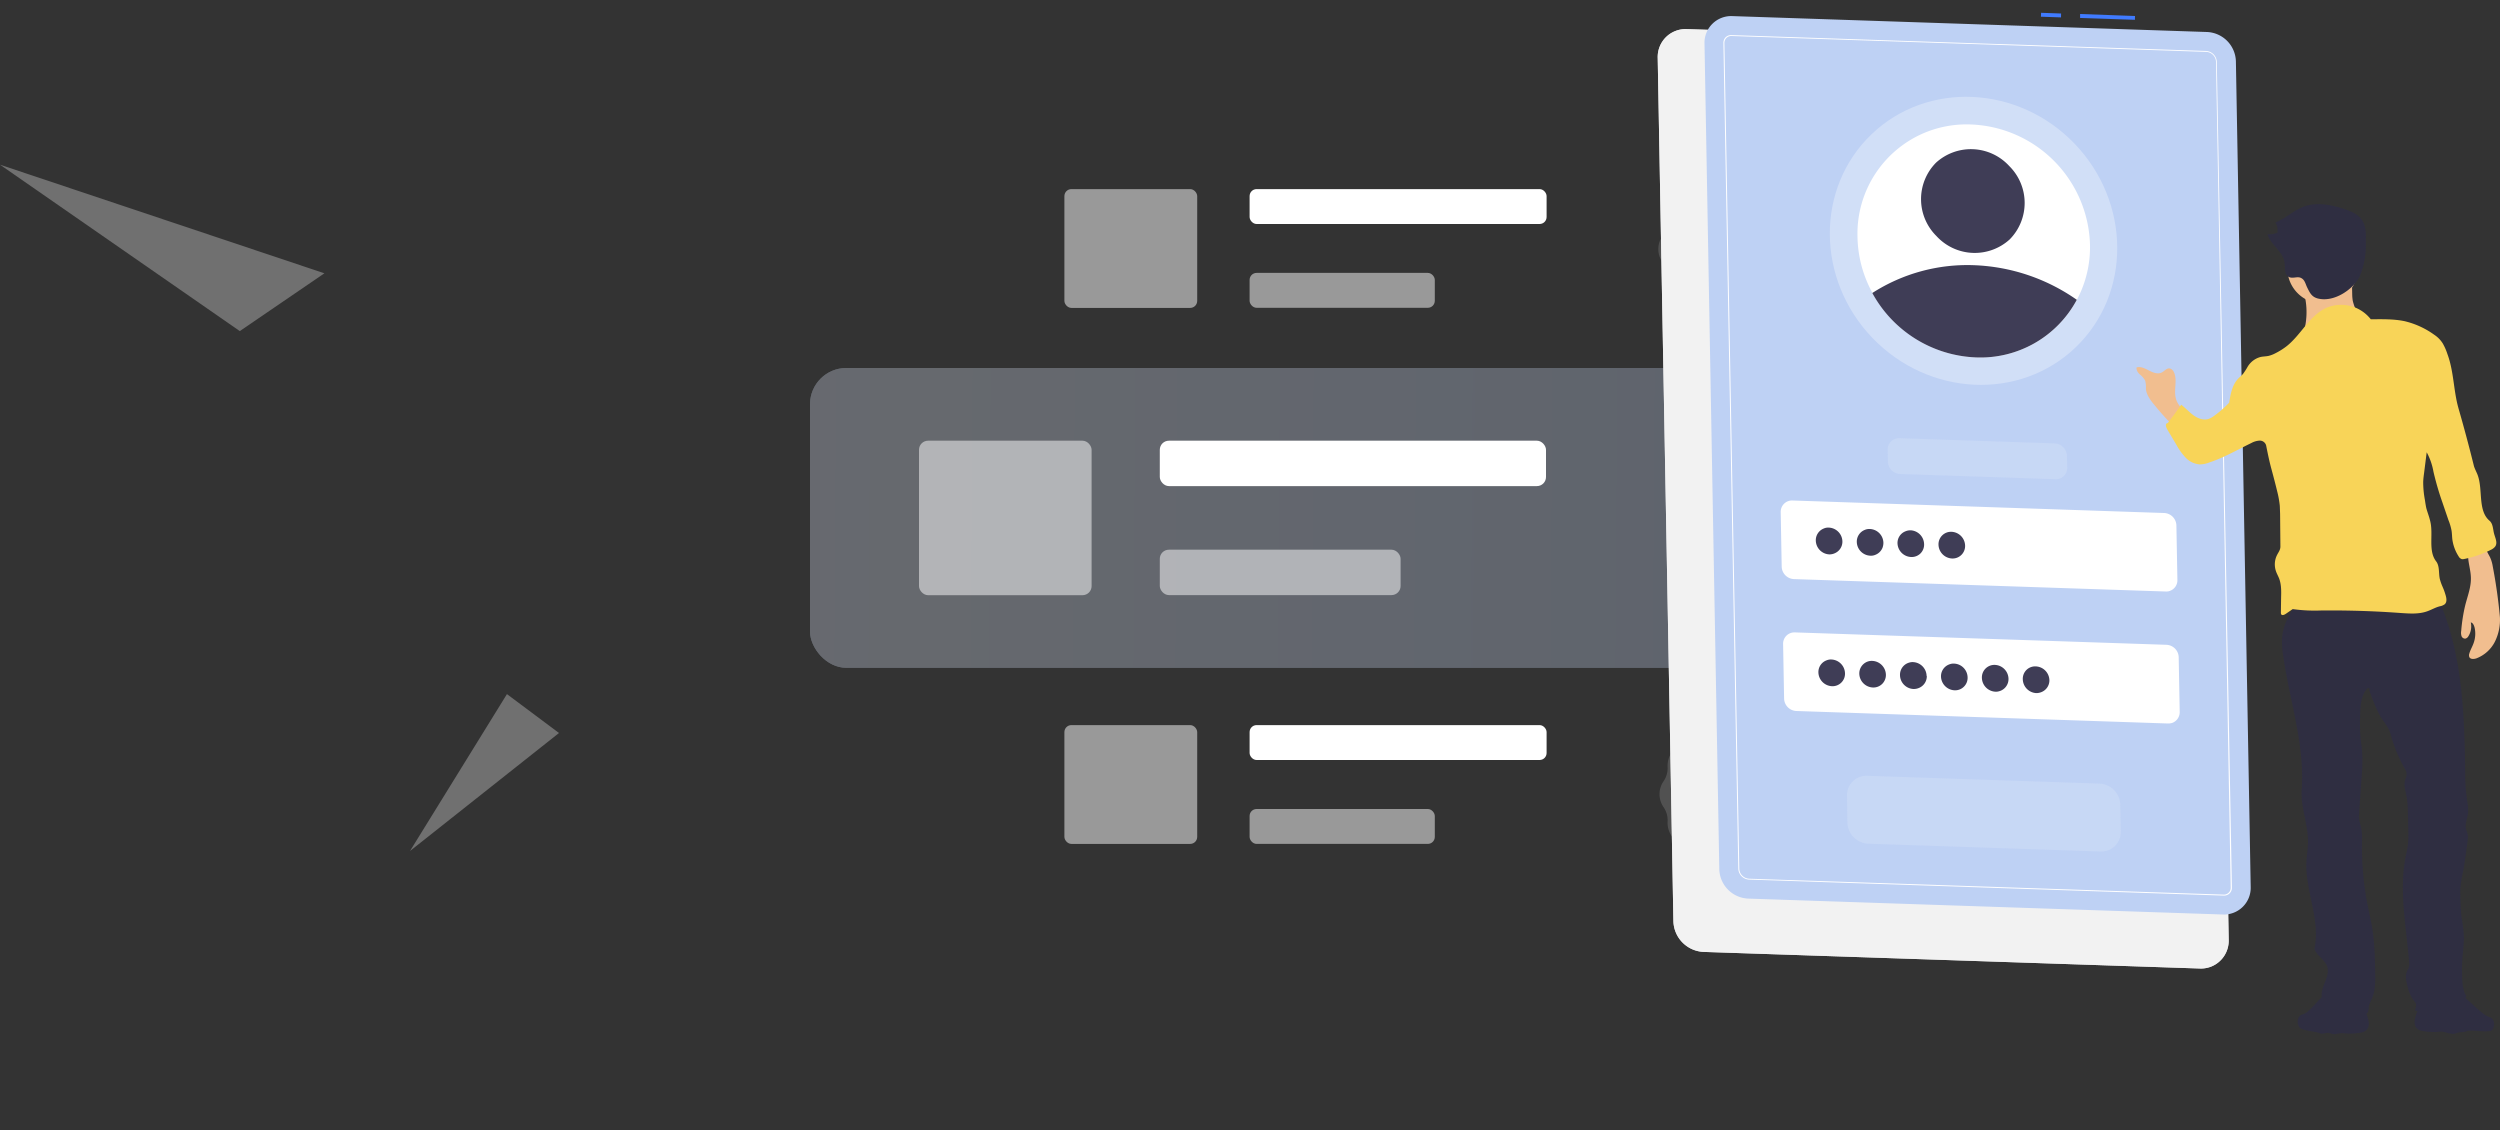 <svg width="250" height="113" fill="none" xmlns="http://www.w3.org/2000/svg"><rect width="100%" height="100%" fill="#333333" stroke="none"/><path d="M189.34 24.4l-1.77-1.77.86-.86a.3.3 0 00-.12-.5l-5.14-1.72a.3.3 0 00-.31.08.3.3 0 00-.08.3l1.71 5.15a.3.3 0 00.5.13l.86-.87 1.77 1.77a.3.3 0 00.43 0l1.3-1.28a.3.3 0 000-.43z" fill="white"></path><g opacity=".3"><rect x="81" y="36.8" width="126.75" height="29.98" rx="3.63" fill="#BED1F4"></rect><rect x="81" y="36.8" width="126.75" height="29.98" rx="3.63" fill="url(#paint0_linear)"></rect></g><g opacity=".7"><path d="M190.5 50.19a2.97 2.97 0 010 3.37 2.98 2.98 0 00-.52 1.86v.02a3.05 3.05 0 01-1.74 2.9l-.02.01a3.13 3.13 0 00-1.4 1.36h-.01a3.21 3.21 0 01-3.02 1.69h-.02a3.27 3.27 0 00-1.93.5 3.3 3.3 0 01-3.51 0 3.27 3.27 0 00-1.93-.5h-.03a3.2 3.2 0 01-3.02-1.68v-.01a3.13 3.13 0 00-1.41-1.36h-.01a3.05 3.05 0 01-1.75-2.9v-.03a2.98 2.98 0 00-.52-1.86 2.97 2.97 0 010-3.37 2.98 2.98 0 00.52-1.86v-.02a3.05 3.05 0 011.75-2.91 3.13 3.13 0 001.42-1.36v-.01a3.2 3.2 0 013.02-1.68h.03a3.29 3.29 0 001.93-.5 3.3 3.3 0 013.5 0c.58.36 1.26.54 1.94.5h.02c1.26-.07 2.45.6 3.02 1.68.32.6.81 1.08 1.41 1.37h.02a3.05 3.05 0 011.74 2.9v.03c-.04.66.15 1.31.52 1.86z" fill="#BED1F4"></path><path d="M190.5 50.19a2.97 2.97 0 010 3.37 2.98 2.98 0 00-.52 1.86v.02a3.05 3.05 0 01-1.74 2.9l-.02.01a3.13 3.13 0 00-1.4 1.36h-.01a3.21 3.21 0 01-3.02 1.69h-.02a3.27 3.27 0 00-1.93.5 3.3 3.3 0 01-3.51 0 3.27 3.27 0 00-1.93-.5h-.03a3.2 3.2 0 01-3.02-1.68v-.01a3.13 3.13 0 00-1.41-1.36h-.01a3.05 3.05 0 01-1.75-2.9v-.03a2.98 2.98 0 00-.52-1.86 2.97 2.97 0 010-3.37 2.98 2.98 0 00.52-1.86v-.02a3.05 3.05 0 011.75-2.91 3.13 3.13 0 001.42-1.36v-.01a3.2 3.2 0 013.02-1.68h.03a3.29 3.29 0 001.93-.5 3.3 3.3 0 013.5 0c.58.36 1.26.54 1.94.5h.02c1.26-.07 2.45.6 3.02 1.68.32.6.81 1.08 1.41 1.37h.02a3.05 3.05 0 011.74 2.9v.03c-.04.66.15 1.31.52 1.86z" fill="url(#paint1_linear)"></path><path opacity=".35" d="M177.91 55.71a.37.37 0 01-.32-.18.37.37 0 01.01-.38l4.34-6.95a.37.37 0 11.62.4l-4.34 6.94a.37.37 0 01-.3.17zm.2-3.82c-.9 0-1.62-.83-1.62-1.84s.72-1.85 1.62-1.85c.89 0 1.61.83 1.61 1.85 0 1.01-.72 1.84-1.61 1.84zm0-2.95c-.5 0-.89.5-.89 1.1s.4 1.12.89 1.12c.48 0 .88-.5.88-1.11 0-.62-.4-1.11-.88-1.11zm3.94 6.6c-.89 0-1.61-.82-1.61-1.84s.72-1.85 1.61-1.85c.9 0 1.62.83 1.62 1.85s-.72 1.84-1.62 1.84zm0-2.95c-.48 0-.88.5-.88 1.1 0 .62.4 1.12.88 1.12s.89-.5.89-1.11c0-.61-.4-1.11-.89-1.11z" fill="#3F3D56"></path></g><g opacity=".15"><path d="M182.27 23.61c.54.78.54 1.82 0 2.6a2.3 2.3 0 00-.4 1.42v.02c.06.94-.47 1.82-1.34 2.24a2.4 2.4 0 00-1.1 1.04v.01a2.47 2.47 0 01-2.32 1.3h-.02a2.52 2.52 0 00-1.48.38c-.83.52-1.88.52-2.7 0a2.51 2.51 0 00-1.49-.39h-.01a2.47 2.47 0 01-2.33-1.29 2.4 2.4 0 00-1.08-1.05h-.01a2.35 2.35 0 01-1.35-2.24v-.02a2.3 2.3 0 00-.4-1.42 2.28 2.28 0 010-2.6 2.29 2.29 0 00.4-1.43v-.01a2.35 2.35 0 011.35-2.24 2.41 2.41 0 001.09-1.05 2.47 2.47 0 012.33-1.3h.01a2.52 2.52 0 001.49-.38 2.53 2.53 0 012.7 0c.44.28.96.41 1.48.38h.02c.97-.05 1.88.46 2.32 1.3.25.46.63.82 1.1 1.05a2.35 2.35 0 011.34 2.24v.01c-.03.51.11 1.01.4 1.43z" fill="white"></path><path d="M172.59 27.86a.28.28 0 01-.24-.43l3.34-5.34a.28.28 0 11.48.3l-3.34 5.34a.28.28 0 01-.24.13zm.15-2.94c-.69 0-1.24-.63-1.24-1.42 0-.78.55-1.41 1.24-1.41s1.24.63 1.24 1.41c0 .79-.55 1.42-1.24 1.42zm0-2.27c-.38 0-.68.38-.68.85 0 .48.3.86.68.86.38 0 .68-.38.68-.85 0-.48-.3-.86-.68-.86zm3.04 5.08c-.69 0-1.25-.64-1.25-1.42 0-.78.56-1.42 1.25-1.42.68 0 1.24.64 1.24 1.42 0 .78-.56 1.42-1.24 1.42zm0-2.27c-.38 0-.68.38-.68.85s.3.86.68.86c.37 0 .68-.39.68-.86s-.3-.85-.68-.85z" fill="#5044D0"></path></g><g opacity=".15"><path d="M182.39 78.13a2.29 2.29 0 010 2.6 2.29 2.29 0 00-.4 1.42v.02c.05.93-.48 1.81-1.34 2.23h-.01a2.4 2.4 0 00-1.09 1.05 2.47 2.47 0 01-2.32 1.3h-.02a2.52 2.52 0 00-1.49.39c-.82.52-1.87.52-2.7 0a2.52 2.52 0 00-1.48-.39h-.02a2.47 2.47 0 01-2.32-1.3 2.4 2.4 0 00-1.09-1.04 2.35 2.35 0 01-1.35-2.24v-.02a2.29 2.29 0 00-.4-1.43 2.28 2.28 0 010-2.6 2.29 2.29 0 00.4-1.42v-.02a2.35 2.35 0 011.34-2.23h.01a2.4 2.4 0 001.08-1.05 2.47 2.47 0 012.33-1.3h.02a2.53 2.53 0 001.48-.38 2.53 2.53 0 012.7 0c.45.28.97.4 1.49.38h.02c.97-.05 1.88.46 2.32 1.3.24.45.62.82 1.09 1.04a2.35 2.35 0 011.35 2.24v.02a2.29 2.29 0 00.4 1.43z" fill="white"></path><path d="M172.7 82.38a.28.28 0 01-.23-.43l3.33-5.35a.28.28 0 11.48.3l-3.34 5.35a.28.28 0 01-.24.13zm.15-2.94c-.68 0-1.24-.64-1.24-1.42 0-.78.56-1.42 1.24-1.42.69 0 1.25.64 1.25 1.42 0 .78-.56 1.42-1.25 1.42zm0-2.27c-.37 0-.68.38-.68.85s.3.86.68.86c.38 0 .69-.39.69-.86s-.31-.85-.69-.85zm3.04 5.08c-.68 0-1.24-.64-1.24-1.42s.55-1.42 1.24-1.42 1.25.64 1.25 1.42c0 .78-.56 1.42-1.25 1.42zm0-2.28c-.37 0-.68.39-.68.86s.3.85.68.85c.38 0 .68-.38.68-.85s-.3-.86-.68-.86z" fill="#5044D0"></path></g><rect opacity=".5" x="91.9" y="44.07" width="17.26" height="15.45" rx=".91" fill="white"></rect><rect opacity=".5" x="106.44" y="18.91" width="13.28" height="11.88" rx=".7" fill="white"></rect><rect opacity=".5" x="106.44" y="72.51" width="13.28" height="11.88" rx=".7" fill="white"></rect><rect x="115.98" y="44.07" width="38.62" height="4.54" rx=".91" fill="white"></rect><rect x="124.96" y="18.91" width="29.7" height="3.49" rx=".7" fill="white"></rect><rect x="124.96" y="72.51" width="29.7" height="3.49" rx=".7" fill="white"></rect><rect opacity=".5" x="115.98" y="54.97" width="24.08" height="4.54" rx=".91" fill="white"></rect><rect opacity=".5" x="124.96" y="27.29" width="18.52" height="3.49" rx=".7" fill="white"></rect><rect opacity=".5" x="124.96" y="80.9" width="18.52" height="3.49" rx=".7" fill="white"></rect><path d="M219.97 96.85l-49.63-1.66a3.16 3.16 0 01-3-3.08l-1.57-86.33a2.8 2.8 0 01.83-2.07 2.8 2.8 0 012.08-.8l49.63 1.66a3.16 3.16 0 013 3.07l1.56 86.33a2.79 2.79 0 01-1.78 2.7 2.79 2.79 0 01-1.12.18z" fill="#F2F2F2"></path><path opacity=".8" d="M219.97 96.85l-49.63-1.66a3.16 3.16 0 01-3-3.08l-1.57-86.33a2.8 2.8 0 01.83-2.07 2.8 2.8 0 012.08-.8l49.63 1.66a3.16 3.16 0 013 3.07l1.56 86.33a2.79 2.79 0 01-1.78 2.7 2.79 2.79 0 01-1.12.18z" fill="#F2F2F2"></path><path d="M213.5 1.6l-5.49-.2v.4l5.48.18.01-.39zm-7.39-.25l-2-.07-.02.39 2.01.07.01-.4z" fill="#407BFF"></path><path d="M222.28 91.45l-47.45-1.59a3.02 3.02 0 01-2.9-2.94l-1.48-82.56a2.67 2.67 0 012.8-2.75L220.7 3.2a3.02 3.02 0 012.89 2.94l1.48 82.56a2.67 2.67 0 01-2.79 2.75z" fill="#BED1F4"></path><path d="M222.35 89.56l-47.46-1.6a1.14 1.14 0 01-1.06-1.07l-1.49-82.57a.79.79 0 01.23-.6.79.79 0 01.6-.21l47.46 1.59a1.13 1.13 0 011.05 1.07l1.51 82.57a.77.77 0 01-.5.77.78.78 0 01-.32.05h-.02zM173.17 3.6a.7.7 0 00-.53.2.71.71 0 00-.2.52l1.49 82.57a1.04 1.04 0 00.96.98l47.46 1.59a.68.68 0 00.72-.72L221.6 6.18a1.03 1.03 0 00-.96-.99L173.17 3.6z" fill="white"></path><path opacity=".3" d="M207.57 34.73c5.58-5.36 5.53-14.47-.1-20.35-5.65-5.88-14.75-6.3-20.33-.94-5.58 5.36-5.54 14.47.1 20.35 5.65 5.87 14.74 6.3 20.33.94z" fill="white"></path><path d="M209 24.48a11.19 11.19 0 01-1.31 5.5 10.93 10.93 0 01-10.11 5.76 12.36 12.36 0 01-10.33-6.44 11.99 11.99 0 01-1.5-5.6 10.94 10.94 0 017-10.54 10.94 10.94 0 014.4-.71A12.38 12.38 0 01209 24.48z" fill="white"></path><path d="M207.68 29.98a10.93 10.93 0 01-10.12 5.76 12.36 12.36 0 01-10.33-6.44 17.58 17.58 0 0110.17-2.78 19.12 19.12 0 0110.28 3.46zm-6.71-6.04a5.19 5.19 0 00-.04-7.33 5.19 5.19 0 00-7.33-.34 5.19 5.19 0 00.04 7.33 5.19 5.19 0 007.33.34z" fill="#3F3D56"></path><path d="M216.56 59.15l-37.16-1.24a1.28 1.28 0 01-1.23-1.24l-.1-5.46a1.14 1.14 0 01.34-.84 1.13 1.13 0 01.85-.32l37.15 1.25a1.28 1.28 0 011.23 1.23l.1 5.46a1.12 1.12 0 01-.73 1.09c-.14.06-.3.08-.45.07z" fill="white"></path><path opacity=".3" d="M205.54 47.92l-15.52-.52a1.28 1.28 0 01-1.23-1.25l-.02-1.17a1.12 1.12 0 01.73-1.09c.14-.05.3-.08.45-.07l15.52.52a1.28 1.28 0 011.22 1.24l.03 1.17a1.13 1.13 0 01-.72 1.1 1.13 1.13 0 01-.46.07zm4.53 37.23l-23.25-.78a2.18 2.18 0 01-2.08-2.12l-.04-2.69a1.94 1.94 0 011.24-1.85c.24-.1.5-.14.77-.13l23.24.78a2.18 2.18 0 012.08 2.12l.05 2.69a1.95 1.95 0 01-.58 1.42 1.95 1.95 0 01-1.43.56z" fill="#DEE8F9"></path><path d="M216.8 72.35l-37.17-1.25a1.28 1.28 0 01-1.22-1.24l-.1-5.46a1.14 1.14 0 01.34-.84 1.14 1.14 0 01.84-.32l37.16 1.24a1.28 1.28 0 011.22 1.25l.1 5.45a1.14 1.14 0 01-.72 1.1c-.14.05-.3.07-.45.07z" fill="white"></path><path d="M184.24 54.14a1.26 1.26 0 01-.8 1.2c-.16.07-.33.1-.5.1a1.42 1.42 0 01-1.36-1.39 1.26 1.26 0 01.8-1.2c.16-.07.33-.1.5-.09a1.42 1.42 0 011.36 1.38zm4.1.14c0 .17-.03.34-.09.5a1.26 1.26 0 01-.71.7c-.16.07-.33.1-.5.09a1.41 1.41 0 01-1.36-1.38 1.26 1.26 0 01.8-1.2c.16-.07.34-.1.5-.09a1.41 1.41 0 011.36 1.38zm4.07.14a1.24 1.24 0 01-.37.93 1.25 1.25 0 01-.93.35 1.42 1.42 0 01-1.36-1.37 1.25 1.25 0 01.8-1.2c.16-.07.34-.1.5-.1a1.42 1.42 0 011.36 1.39zm4.1.13a1.25 1.25 0 01-1.3 1.3 1.42 1.42 0 01-1.36-1.39 1.25 1.25 0 011.31-1.28 1.42 1.42 0 011.35 1.37zM184.5 67.33a1.24 1.24 0 01-.37.93 1.24 1.24 0 01-.93.36 1.42 1.42 0 01-1.36-1.38 1.25 1.25 0 01.8-1.2c.17-.07.34-.1.5-.09a1.42 1.42 0 011.36 1.38zm4.09.14a1.25 1.25 0 01-1.3 1.28 1.42 1.42 0 01-1.36-1.37 1.26 1.26 0 01.8-1.21c.16-.06.33-.09.5-.08a1.42 1.42 0 011.36 1.38zm4.09.13a1.26 1.26 0 01-.8 1.2c-.17.07-.34.1-.51.1A1.41 1.41 0 01190 67.5a1.26 1.26 0 01.8-1.2c.16-.06.33-.1.5-.09a1.42 1.42 0 011.36 1.38zm4.08.14a1.24 1.24 0 01-.37.93 1.24 1.24 0 01-.93.36 1.42 1.42 0 01-1.36-1.38 1.26 1.26 0 01.8-1.2c.17-.07.34-.1.5-.09a1.41 1.41 0 011.36 1.38zm4.09.14a1.26 1.26 0 01-.8 1.2c-.16.06-.33.1-.5.09a1.42 1.42 0 01-1.36-1.38 1.25 1.25 0 011.3-1.3 1.42 1.42 0 011.36 1.39zm4.09.13a1.26 1.26 0 01-.8 1.2c-.17.07-.34.1-.51.1a1.42 1.42 0 01-1.35-1.39 1.24 1.24 0 01.37-.93 1.24 1.24 0 01.93-.35 1.42 1.42 0 011.36 1.37z" fill="#3F3D56"></path><path d="M236.7 102.94c-.22.28-.6.33-.95.37-.45.06-.91.07-1.36.02-.54-.08-.86.23-1.35 0-.3-.15-.75.13-1.05 0-.4-.2-1.81-.24-2.06-.62s-.22-.98.17-1.2c.11-.06.23-.1.34-.14.66-.26 1.99-2.23 2.68-2.33.35-.02.7.07 1 .23.68.3 1.9.55 2.2 1.33.23.6.87 1.75.38 2.34zm4.94-.15c.22.27.6.32.96.36.45.06.9.07 1.35.02.54-.08 1.2.39 1.68.15.3-.14.76-.07 1.05-.2.41-.2 2.32.23 2.57-.15s.22-.98-.17-1.2a2.74 2.74 0 00-.34-.14c-.66-.26-2.82-2.64-3.52-2.74a1.85 1.85 0 00-1 .23c-.68.3-1.9.55-2.2 1.32-.23.6-.87 1.76-.38 2.35z" fill="#2F2E41"></path><path d="M243.81 59.92c.22.41.4.84.56 1.28 1.9 5.04 2.07 10.55 2.15 15.94-.01.87.04 1.75.15 2.62.08.55.2 1.1.12 1.66-.07.48-.3.95-.2 1.42.04.21.14.4.18.62.03.23.02.47-.02.7l-.26 1.9c-.14 1.09-.48 2.13-.46 3.22.01.75.03 1.5.1 2.23.1.76.25 1.5.26 2.26 0 .57-.07 1.13-.12 1.7a17.45 17.45 0 00-.05 2.4c.03.6.1 1.25.42 1.77-.36.53-.72 1-1.31 1.25-1.19.52-2.56.35-3.84.16.07-.24.18-.5.08-.73a1.48 1.48 0 00-.22-.3 3.54 3.54 0 01-.58-1.33c-.15-.57-.31-1.18.01-1.73.11-.2.16-.41.14-.64-.27-3.57-1.06-7.27-.33-10.78.08-.37.17-.74.21-1.12.04-.55.05-1.1.02-1.64l-.01-.77c-.04-.81 0-1.64-.17-2.45-.11-.57-.33-1.15-.06-1.74a.96.96 0 00-.04-.84 15.51 15.51 0 01-1.36-3.13 5.46 5.46 0 00-.29-.9 6.27 6.27 0 00-.56-.86c-.64-.93-1.02-2-1.4-3.06.05-.1.02-.23-.09-.22a.4.4 0 00-.24.19c-.51.69-.56 1.6-.58 2.46-.04.8-.03 1.6.04 2.4.04.42.12.83.15 1.25.05.78.04 1.56-.03 2.34l-.27 3.82c-.03.32-.01.64.06.95.17.54.25 1.1.24 1.66a29.82 29.82 0 00.6 6.88c.13.63.27 1.25.38 1.88.26 1.48.3 3 .33 4.5.02.92.03 1.88-.33 2.73a3.14 3.14 0 00-.31.83c0 .15-.02.3-.06.45-.1.27-.43.39-.72.45-.54.12-1.1.16-1.65.12a.98.98 0 01-.37-.08c-.21-.11-.32-.34-.48-.5-.34-.38-.9-.5-1.2-.89-.4-.49-.23-1.2 0-1.79.23-.58.51-1.22.32-1.81-.24-.7-1.06-1.08-1.28-1.78.63-2.85-.93-5.79-.8-8.7.04-.67.16-1.34.16-2.02 0-1.75-.75-3.45-.63-5.2.32-4.42-1.19-8.84-1.83-13.23a8.61 8.61 0 01-.13-2c.1-1.1.6-2.12 1.22-3.03.44-.66.97-1.3 1.7-1.61.6-.25 1.27-.25 1.92-.25 1.62.01 3.25.03 4.87.06 1.1-.02 2.21.08 3.3.3.88.2 1.7.6 2.6.73z" fill="#2F2E41"></path><path d="M217.56 39.73c-.16-.77.14-1.6-.1-2.34-.08-.27-.28-.56-.57-.55-.27.01-.46.28-.7.4-.4.21-.88.03-1.27-.18-.4-.2-.83-.44-1.26-.32-.05.27.13.53.33.71.22.17.4.38.53.62.06.26.09.52.07.79.04.6.43 1.13.82 1.6a28.95 28.95 0 001.98 2.2s1.05-1.3 1.03-1.54c-.02-.21-.37-.41-.5-.59-.18-.24-.3-.5-.36-.8zm31.5 16.13c.1.24.17.5.21.75a52.4 52.4 0 01.72 5.08 4.93 4.93 0 01-.5 2.48 3.46 3.46 0 01-1.86 1.67c-.25.08-.6.1-.7-.14a.5.5 0 010-.34c.1-.36.3-.68.42-1.02a2.76 2.76 0 00.1-1.62c-.06-.2-.16-.44-.37-.48.1.48.02.97-.24 1.38a.49.49 0 01-.29.24.38.38 0 01-.4-.26 1.08 1.08 0 01-.03-.5c.07-.87.2-1.72.4-2.56.23-.92.6-1.83.57-2.78-.02-.86-.36-1.7-.27-2.56a.26.26 0 01.05-.15.28.28 0 01.1-.07c.25-.1.5-.18.75-.24.15-.04.66-.22.8-.14.11.07.15.45.2.58.1.23.25.44.34.68zm-16.99-25.51a3.52 3.52 0 100-7.03 3.52 3.52 0 000 7.03z" fill="#F1BE8F"></path><path d="M235.22 29.38c0 .22.02.44.05.67.05.22.12.44.2.65.13.34.3.67.5.97.21.3.53.5.9.58a25.32 25.32 0 01-7.61 2.2c.41-.28.76-.65 1-1.08.14-.28.23-.58.28-.88a7.37 7.37 0 00-.33-3.8c-.05-.11-.1-.26 0-.35a.34.34 0 01.12-.09 7.84 7.84 0 013.3-.61c.3 0 .58.01.87.03.15.01.5-.02.62.1.15.13.08.55.08.74l.02.87z" fill="#F1BE8F"></path><path d="M237.08 31.93a3.76 3.76 0 00-4.5-1.12c-1.67.8-2.5 2.72-3.97 3.85a6.92 6.92 0 01-1.06.66 2.95 2.95 0 01-.7.27c-.28.06-.57.05-.84.12a2.15 2.15 0 00-1.25.97c-.13.24-.29.48-.45.7-.16.19-.35.33-.51.5-.59.64-.75 1.54-.88 2.39-.46.48-.96.92-1.5 1.31a2.13 2.13 0 01-.55.31c-.51.17-1.08-.04-1.52-.36-.44-.32-.8-.73-1.23-1.06a46.4 46.4 0 01-1.23 1.69.55.55 0 01-.28.22c-.08.27.11.55.25.79l.77 1.29c.25.47.56.9.93 1.3.36.39.86.63 1.4.68.34 0 .67-.07.99-.2 1.46-.48 2.8-1.27 4.19-1.94.25-.14.53-.22.82-.24a.66.66 0 01.65.47c.16.8.32 1.6.54 2.4.2.74.4 1.5.58 2.25.12.46.2.93.25 1.4l.03.8.03 3.27c0 .35-.2.57-.35.88a2.09 2.09 0 00-.1 1.57c.08.25.22.49.32.74.23.6.22 1.27.2 1.92l-.02 1.5a.32.32 0 00.03.17c.09.14.3.06.45-.04l.7-.48a15.87 15.87 0 002.8.14 95.4 95.4 0 018 .25c.9.06 1.81.13 2.65-.17.43-.15.82-.39 1.26-.5a1.15 1.15 0 00.5-.21c.24-.23.17-.62.07-.94-.08-.28-.18-.55-.3-.82a4.86 4.86 0 01-.27-.77c-.13-.59 0-1.28-.37-1.76-.83-1.08-.24-2.74-.6-4.06-.1-.43-.27-.84-.38-1.26-.06-.27-.1-.55-.14-.82a9.7 9.7 0 01-.17-1.8c.01-.3.05-.6.09-.9l.26-2.06c.33.6.56 1.27.68 1.96.24 1.02.53 2.03.88 3.02l.61 1.79c.14.34.24.68.31 1.04.05.29.05.58.08.87.08.62.3 1.22.64 1.74.06.12.17.21.3.26a.59.59 0 00.25-.01 10.26 10.26 0 002.67-.92c.18-.08.34-.2.45-.36.23-.37-.02-.83-.13-1.25-.12-.44-.1-.98-.45-1.29-1.23-1.04-.62-3.17-1.23-4.67-.11-.26-.24-.51-.33-.78a156.64 156.64 0 00-1.56-5.83c-.5-1.78-.45-3.65-1.1-5.4a5.71 5.71 0 00-.46-1.05 2.87 2.87 0 00-.85-.87 8.42 8.42 0 00-2.96-1.36c-1.1-.23-2.27-.2-3.39-.19z" fill="#F8D458"></path><path d="M228.88 27.7c-.48-.26-.35-.95-.43-1.48-.17-1.1-1.4-1.74-1.7-2.8.34.03.68-.02.99-.15.06-.35-.01-.72-.2-1.02 1.02-.41 1.84-1.22 2.87-1.6 1.3-.46 2.74-.17 4.04.26.66.22 1.34.5 1.73 1.06.43.62.43 1.43.4 2.19a8.29 8.29 0 01-.6 3.47c-.68 1.35-2.58 2.6-4.15 2.23-.65-.15-.84-.56-1.12-1.13-.17-.35-.23-.76-.62-.94-.37-.18-.83.11-1.21-.1z" fill="#2F2E41"></path><path d="M32.44 27.33L0 16.47l23.98 16.64 8.46-5.78zM50.7 69.4L41 85.1l14.9-11.8-5.22-3.9z" fill="white" fill-opacity=".3"></path><defs><linearGradient id="paint0_linear" x1="-23.94" y1="54.52" x2="197.75" y2="55.88" gradientUnits="userSpaceOnUse"><stop stop-color="white"></stop><stop offset="1" stop-color="#BED1F4"></stop></linearGradient><linearGradient id="paint1_linear" x1="154.82" y1="54.29" x2="209.43" y2="58" gradientUnits="userSpaceOnUse"><stop stop-color="white"></stop><stop offset="1" stop-color="#BED1F4"></stop></linearGradient></defs></svg>